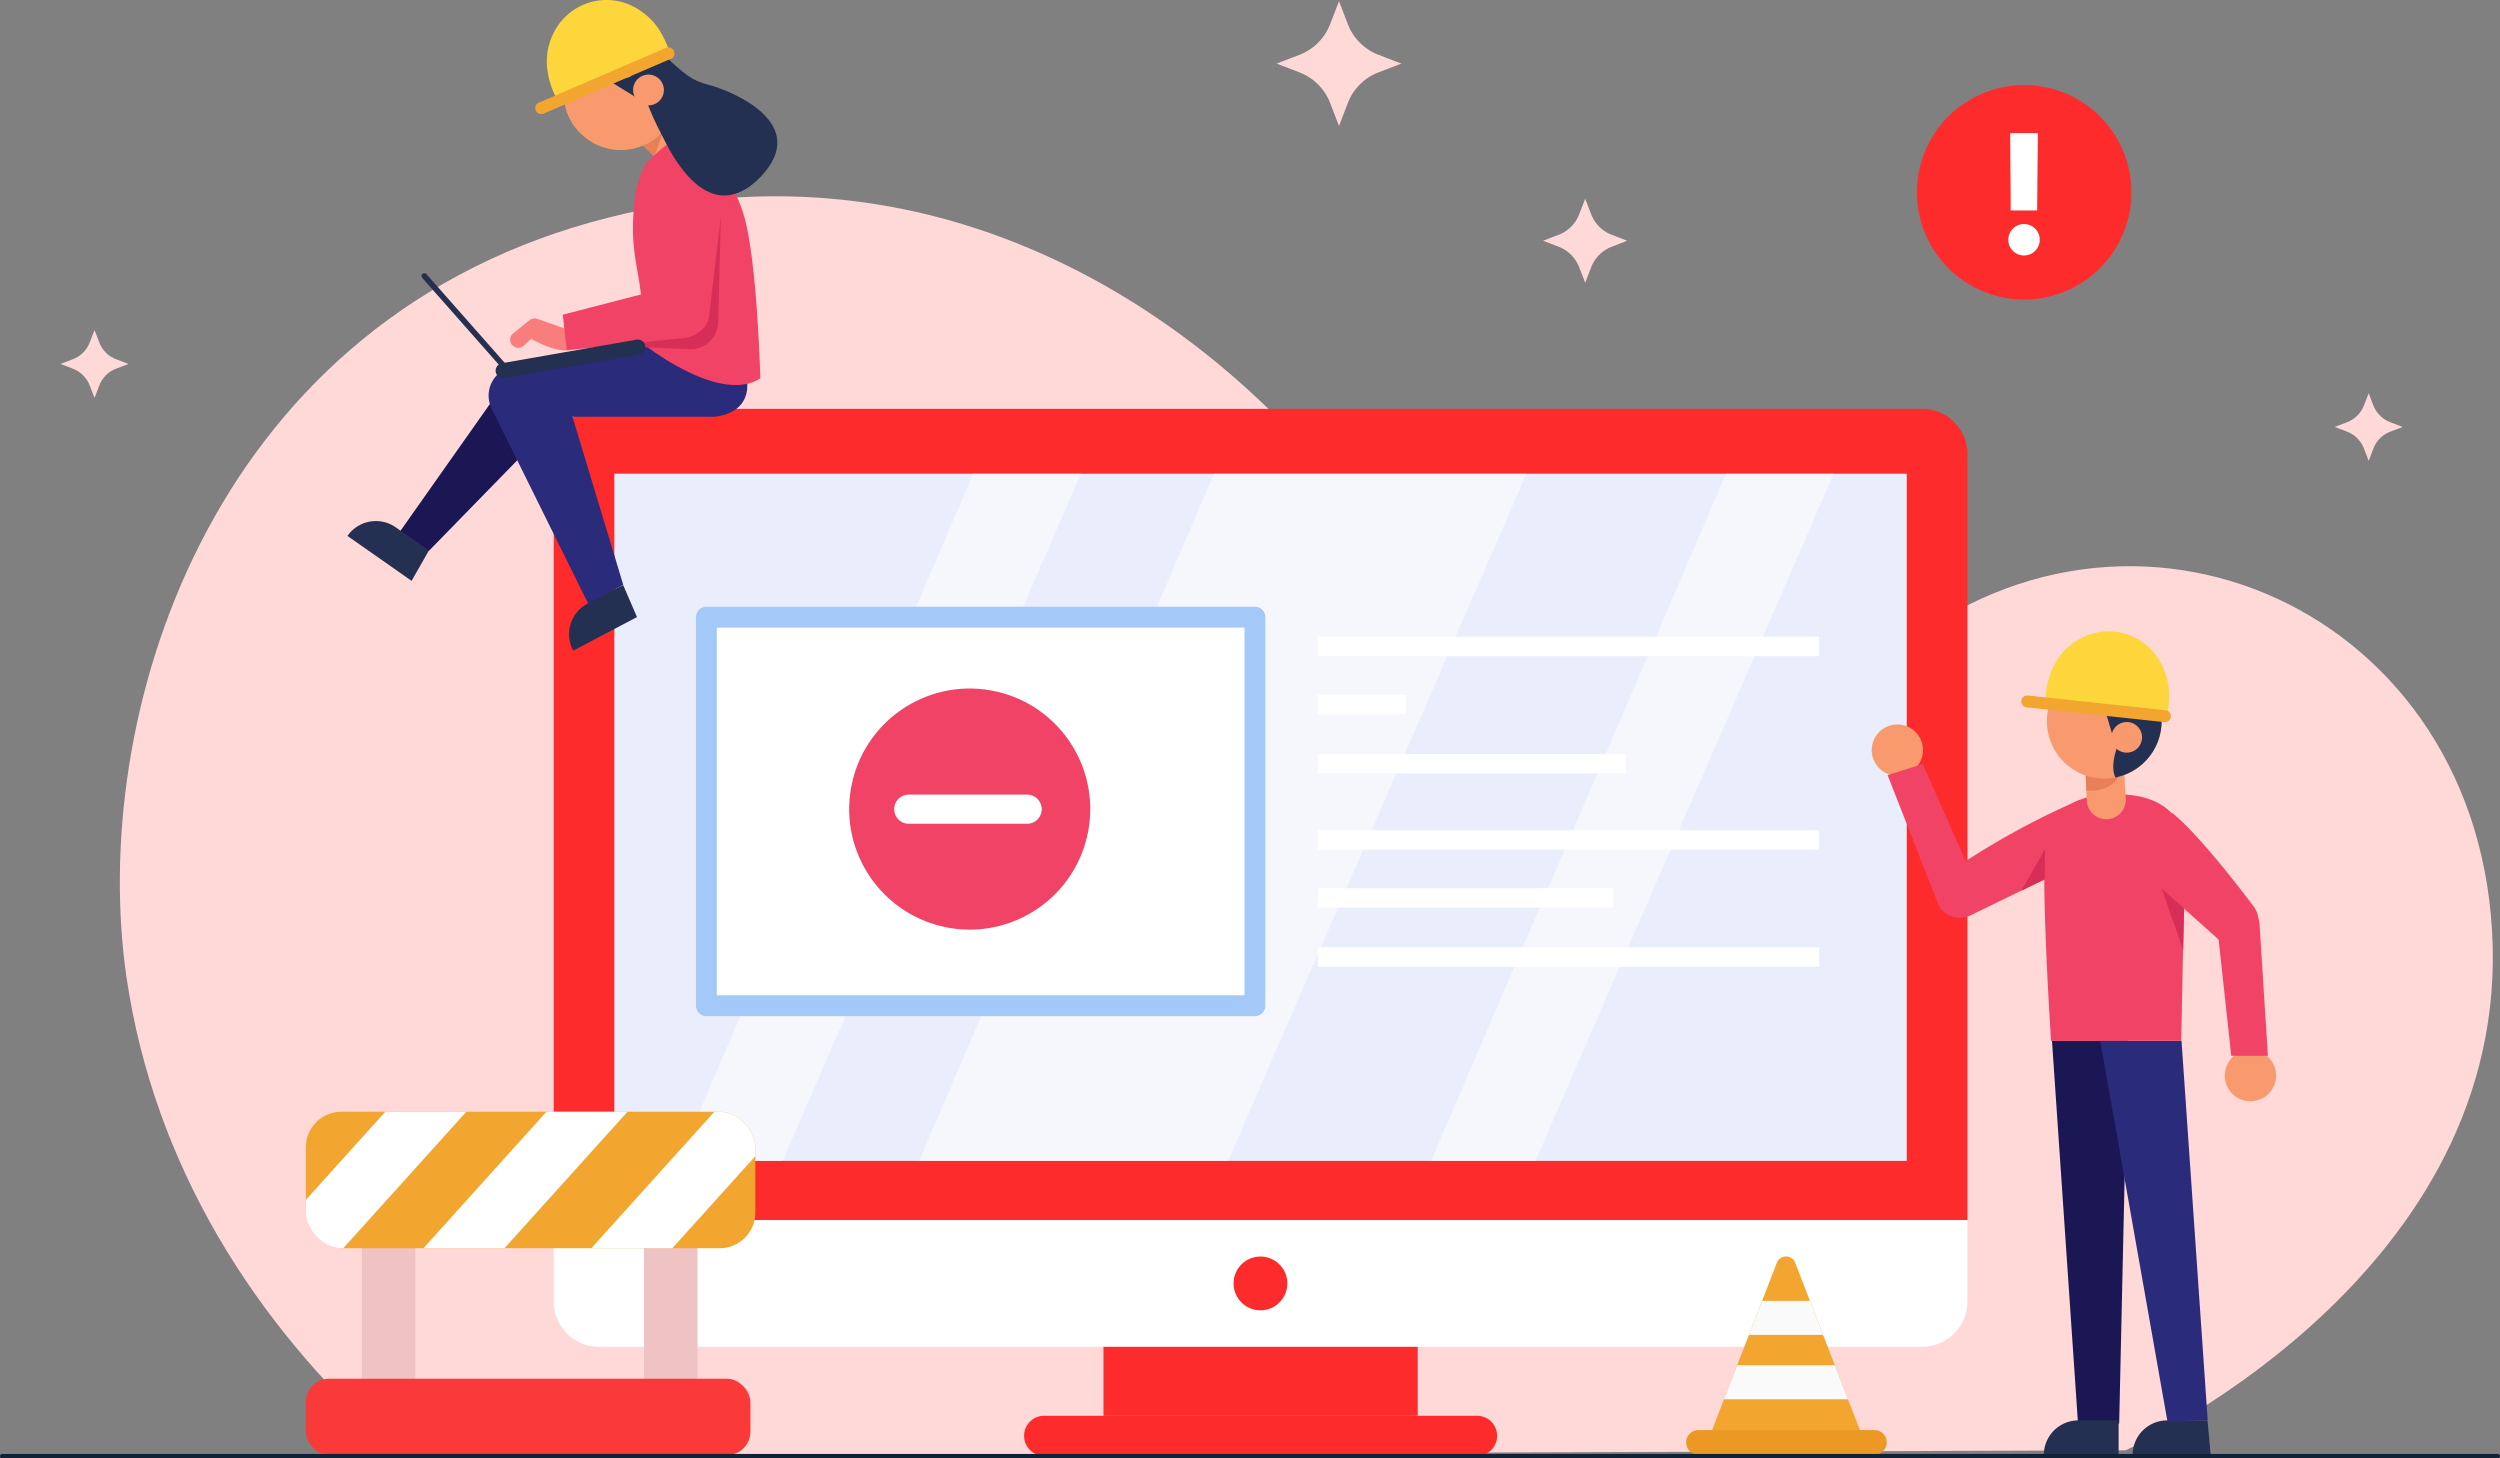<svg xmlns="http://www.w3.org/2000/svg" xmlns:xlink="http://www.w3.org/1999/xlink" width="360.89" height="210.535" viewBox="0 0 360.89 210.535">
  <rect x="0" y="0" width="360.89" height="210.535" fill="#808080" stroke="none"/>
  <defs>
    <style>
      .cls-1 {
        fill: #f89a6e;
      }

      .cls-2 {
        fill: #f2a62f;
      }

      .cls-3 {
        fill: #ffd8d8;
      }

      .cls-4 {
        fill: #fd2b2b;
      }

      .cls-5 {
        fill: #eaedfb;
      }

      .cls-6 {
        fill: #fff;
      }

      .cls-7 {
        opacity: 0.57;
      }

      .cls-11, .cls-27, .cls-8, .cls-9 {
        fill: none;
      }

      .cls-8 {
        stroke: #a2c9f8;
        stroke-width: 3.01px;
      }

      .cls-11, .cls-27, .cls-8 {
        stroke-linecap: round;
        stroke-linejoin: round;
      }

      .cls-11, .cls-9 {
        stroke: #fff;
      }

      .cls-9 {
        stroke-miterlimit: 10;
        stroke-width: 2.81px;
      }

      .cls-10 {
        fill: #f04365;
      }

      .cls-11 {
        stroke-width: 4.21px;
      }

      .cls-12 {
        fill: #1b1754;
      }

      .cls-13 {
        fill: #243051;
      }

      .cls-14 {
        fill: #2a2b7b;
      }

      .cls-15 {
        fill: #d72e57;
      }

      .cls-16 {
        fill: #e88057;
      }

      .cls-17 {
        clip-path: url(#clip-path);
      }

      .cls-18 {
        fill: #fdd63b;
      }

      .cls-19 {
        clip-path: url(#clip-path-2);
      }

      .cls-20 {
        fill: #f97d7d;
      }

      .cls-21 {
        clip-path: url(#clip-path-3);
      }

      .cls-22 {
        fill: #fafafa;
      }

      .cls-23 {
        fill: #efc3c3;
      }

      .cls-24 {
        fill: #fa3939;
      }

      .cls-25 {
        clip-path: url(#clip-path-4);
      }

      .cls-26 {
        fill: #eb9924;
      }

      .cls-27 {
        stroke: #102236;
        stroke-width: 0.65px;
      }
    </style>
    <clipPath id="clip-path">
      <path id="Path_87" data-name="Path 87" class="cls-1" d="M551.86,202.54a8.28,8.28,0,1,0,11.7-.44A8.28,8.28,0,0,0,551.86,202.54Z"/>
    </clipPath>
    <clipPath id="clip-path-2">
      <path id="Path_101" data-name="Path 101" class="cls-1" d="M335.51,117.29a8.28,8.28,0,1,0,8.43-8.13,8.28,8.28,0,0,0-8.43,8.13Z"/>
    </clipPath>
    <clipPath id="clip-path-3">
      <path id="Path_119" data-name="Path 119" class="cls-2" d="M500.77,311.9l9.89-25.54a1.42,1.42,0,0,1,2.66,0l9.88,25.54Z"/>
    </clipPath>
    <clipPath id="clip-path-4">
      <rect id="Rectangle_13" data-name="Rectangle 13" class="cls-2" width="64.89" height="19.7" rx="5.14" transform="translate(298.31 264.55)"/>
    </clipPath>
  </defs>
  <g id="Group_11" data-name="Group 11" transform="translate(-283.165 -332.06)">
    <g id="Group_8" data-name="Group 8" transform="translate(29 228)">
      <path id="Path_61" data-name="Path 61" class="cls-3" d="M561,313.42s54.25-24.13,53-72.81-52.68-71.32-87.59-41.26-57.51,4.85-75.59-20.55-58.44-57.46-111.37-42.65c-55.45,15.52-72.52,71.68-67,109.15,4,26.92,18.38,49.74,38,67.28.64.57,1.3,1.13,2,1.69Z"/>
      <rect id="Rectangle_3" data-name="Rectangle 3" class="cls-4" width="45.36" height="11.1" transform="translate(413.46 297.34)"/>
      <path id="Path_62" data-name="Path 62" class="cls-4" d="M467.38,314.23H404.9a2.9,2.9,0,0,1-2.9-2.9h0a2.89,2.89,0,0,1,2.9-2.89h62.48a2.89,2.89,0,0,1,2.9,2.89h0A2.9,2.9,0,0,1,467.38,314.23Z"/>
      <path id="Path_63" data-name="Path 63" class="cls-4" d="M538.18,169.63a6.54,6.54,0,0,0-6.54-6.55h-191a6.54,6.54,0,0,0-6.54,6.55V280.18H538.18Z"/>
      <rect id="Rectangle_4" data-name="Rectangle 4" class="cls-5" width="186.57" height="99.2" transform="translate(342.85 172.44)"/>
      <path id="Path_64" data-name="Path 64" class="cls-6" d="M340.64,298.48h191a6.54,6.54,0,0,0,6.54-6.55V280.18H334.1v11.75a6.54,6.54,0,0,0,6.54,6.55Z"/>
      <path id="Path_65" data-name="Path 65" class="cls-4" d="M440,289.33a3.88,3.88,0,1,1-3.88-3.88A3.88,3.88,0,0,1,440,289.33Z"/>
      <g id="Group_2" data-name="Group 2" class="cls-7">
        <path id="Path_66" data-name="Path 66" class="cls-6" d="M394.66,172.44l-42.59,99.21h15.07l43.06-99.21Z"/>
        <path id="Path_67" data-name="Path 67" class="cls-6" d="M503.33,172.44l-42.59,99.21h15.07l43.06-99.21Z"/>
        <path id="Path_68" data-name="Path 68" class="cls-6" d="M429.43,172.44l-42.6,99.21h44.62l43.06-99.21Z"/>
      </g>
      <rect id="Rectangle_5" data-name="Rectangle 5" class="cls-6" width="79.18" height="56.09" transform="translate(356.14 193.15)"/>
      <rect id="Rectangle_6" data-name="Rectangle 6" class="cls-8" width="79.18" height="56.09" transform="translate(356.14 193.15)"/>
      <line id="Line_1" data-name="Line 1" class="cls-9" x2="72.37" transform="translate(444.4 197.38)"/>
      <line id="Line_2" data-name="Line 2" class="cls-9" x2="44.5" transform="translate(444.4 214.31)"/>
      <line id="Line_3" data-name="Line 3" class="cls-9" x2="12.76" transform="translate(444.4 205.76)"/>
      <line id="Line_4" data-name="Line 4" class="cls-9" x2="72.37" transform="translate(444.4 225.31)"/>
      <line id="Line_5" data-name="Line 5" class="cls-9" x2="72.37" transform="translate(444.4 242.23)"/>
      <line id="Line_6" data-name="Line 6" class="cls-9" x2="42.7" transform="translate(444.4 233.68)"/>
      <circle id="Ellipse_1" data-name="Ellipse 1" class="cls-10" cx="17.4" cy="17.4" r="17.4" transform="matrix(0.178, -0.984, 0.984, 0.178, 373.931, 234.878)"/>
      <line id="Line_7" data-name="Line 7" class="cls-11" x2="17.09" transform="translate(385.35 220.87)"/>
      <path id="Path_69" data-name="Path 69" class="cls-12" d="M550.38,254.28l3.76,55.29,5.94-.01,1.23-55.31Z"/>
      <path id="Path_70" data-name="Path 70" class="cls-13" d="M549.22,314.1H560v-5h-5.8a5,5,0,0,0-5,5Z"/>
      <path id="Path_71" data-name="Path 71" class="cls-13" d="M562,314.1h11.29l-.46-5h-5.81a5,5,0,0,0-5,5Z"/>
      <path id="Path_72" data-name="Path 72" class="cls-14" d="M569.08,254.31l3.78,54.77-5.81.18-9.7-54.95Z"/>
      <path id="Path_73" data-name="Path 73" class="cls-10" d="M558.94,225.84l15.41,13.76a3.47,3.47,0,0,0,4.53.1h0a3.49,3.49,0,0,0,.45-5s-7.45-10-11.62-13.3Z"/>
      <path id="Path_74" data-name="Path 74" class="cls-1" d="M582.73,259.34a3.7,3.7,0,1,1-1.08-2.623A3.7,3.7,0,0,1,582.73,259.34Z"/>
      <path id="Path_75" data-name="Path 75" class="cls-10" d="M574.26,238.05l2,18.42h5.29l-1.21-19a3.06,3.06,0,0,0-3.54-2.81h0A3.07,3.07,0,0,0,574.26,238.05Z"/>
      <path id="Path_76" data-name="Path 76" class="cls-10" d="M557.36,218.85s-7.56.24-8,7.8.89,27.66.89,27.66h18.79l.48-24.56c1.17-6.56-2.15-10.73-8.89-11a29,29,0,0,0-3.27.1Z"/>
      <path id="Path_77" data-name="Path 77" class="cls-15" d="M569.45,235.22l-3.24-2.89,3.12,8.88Z"/>
      <path id="Path_78" data-name="Path 78" class="cls-1" d="M531.76,212.34a3.7,3.7,0,1,1-3.7-3.7A3.7,3.7,0,0,1,531.76,212.34Z"/>
      <path id="Path_79" data-name="Path 79" class="cls-10" d="M539.73,232.45l-8-18.1-5.08,1.6,7.19,18.32a3.07,3.07,0,0,0,4,2h0A3.07,3.07,0,0,0,539.73,232.45Z"/>
      <path id="Path_80" data-name="Path 80" class="cls-10" d="M554.42,219.52A111.066,111.066,0,0,0,535.49,230a3.47,3.47,0,0,0-1.61,4.23h0a3.48,3.48,0,0,0,4.53,2.07l15.19-7.39Z"/>
      <path id="Path_81" data-name="Path 81" class="cls-15" d="M549.32,231.01l.07-4.36-3.44,5.99Z"/>
      <path id="Path_82" data-name="Path 82" class="cls-1" d="M555.17,214.56l.24,5.08a2.8,2.8,0,0,0,1.77,2.48h0a2.82,2.82,0,0,0,3.85-2.87l-.31-5.05Z"/>
      <path id="Path_83" data-name="Path 83" class="cls-16" d="M555.34,218.19s4.71.64,5.38-4-4.48-2.72-4.48-2.72l-1,3.81Z"/>
      <path id="Path_84" data-name="Path 84" class="cls-1" d="M551.86,202.54a8.28,8.28,0,1,0,11.7-.44A8.28,8.28,0,0,0,551.86,202.54Z"/>
      <g id="Group_3" data-name="Group 3" class="cls-17">
        <path id="Path_85" data-name="Path 85" class="cls-13" d="M560.35,210.66s-3.26,5.92,1.33,7.54S567.6,207,567.6,207l-5-9.76-12.13-.84-.68,4.2s1.16,4.09,11.33,7.94Z"/>
        <path id="Path_86" data-name="Path 86" class="cls-13" d="M557.88,206.01l1.43,4.82,3.66-2.13Z"/>
      </g>
      <path id="Path_88" data-name="Path 88" class="cls-1" d="M559.55,209a2.21,2.21,0,1,0,1.54-.71A2.21,2.21,0,0,0,559.55,209Z"/>
      <path id="Path_89" data-name="Path 89" class="cls-18" d="M549.46,205.5s-.4-5.93,4.58-9A8.5,8.5,0,0,1,566,199.6c1.07,2,1.67,4,1,7.84Z"/>
      <path id="Path_90" data-name="Path 90" class="cls-2" d="M566.69,208.3h-.1l-19.87-2.13a.86.86,0,0,1,.19-1.71l19.87,2.13a.85.85,0,0,1,.76.95.86.86,0,0,1-.85.76Z"/>
      <circle id="Ellipse_2" data-name="Ellipse 2" class="cls-4" cx="15.48" cy="15.48" r="15.48" transform="translate(527.751 143.343) rotate(-76.76)"/>
      <path id="Path_91" data-name="Path 91" class="cls-6" d="M548.61,138.52a2.27,2.27,0,1,1-2.265-2.12,2.27,2.27,0,0,1,2.265,2.12Zm-.27-15.25-.1,11.17h-3.82c0-4.23-.07-6.92-.07-11.17Z"/>
      <path id="Path_92" data-name="Path 92" class="cls-3" d="M447.46,104.23l1.27,3.31a7.72,7.72,0,0,0,4.42,4.43l3.31,1.27-3.31,1.27a7.69,7.69,0,0,0-4.42,4.43l-1.27,3.31-1.28-3.31a7.69,7.69,0,0,0-4.42-4.43l-3.31-1.27,3.31-1.27a7.72,7.72,0,0,0,4.42-4.43Z"/>
      <path id="Path_93" data-name="Path 93" class="cls-3" d="M483,132.75l.85,2.21a5.12,5.12,0,0,0,3,3l2.21.85-2.21.86a5.12,5.12,0,0,0-3,3l-.85,2.21-.86-2.21a5.13,5.13,0,0,0-3-3l-2.22-.86,2.22-.85a5.13,5.13,0,0,0,3-3Z"/>
      <path id="Path_94" data-name="Path 94" class="cls-3" d="M267.81,151.7l.69,1.8a4.18,4.18,0,0,0,2.41,2.41l1.8.69-1.8.69a4.21,4.21,0,0,0-2.41,2.41l-.69,1.8-.7-1.8a4.21,4.21,0,0,0-2.41-2.41l-1.8-.69,1.8-.69a4.18,4.18,0,0,0,2.41-2.41Z"/>
      <path id="Path_95" data-name="Path 95" class="cls-3" d="M596.1,160.82l.69,1.81A4.24,4.24,0,0,0,599.2,165l1.8.69-1.8.69a4.21,4.21,0,0,0-2.41,2.41l-.69,1.8-.69-1.8a4.21,4.21,0,0,0-2.41-2.41l-1.8-.69L593,165a4.24,4.24,0,0,0,2.41-2.41Z"/>
      <path id="Path_96" data-name="Path 96" class="cls-1" d="M346,124l3.56,3.63a2.84,2.84,0,0,0,3,.67h0a2.82,2.82,0,0,0,.94-4.71l-3.6-3.56Z"/>
      <path id="Path_97" data-name="Path 97" class="cls-16" d="M348.55,126.63s2.23-4.6,1.34-6.56c-1.92-4.26-5.14,1-5.14,1l1.76,3.52Z"/>
      <path id="Path_98" data-name="Path 98" class="cls-1" d="M335.51,117.29a8.28,8.28,0,1,0,8.43-8.13,8.28,8.28,0,0,0-8.43,8.13Z"/>
      <g id="Group_4" data-name="Group 4" class="cls-19">
        <path id="Path_99" data-name="Path 99" class="cls-13" d="M347.26,117.68s1.51,6.59,6,4.73-3-12.27-3-12.27L340,106.2l-9.6,7.46,1.07,6.47s3.42-2.44,13.57-6.36Z"/>
        <path id="Path_100" data-name="Path 100" class="cls-13" d="M342.31,115.86l4.29,2.64,1.3-4.03Z"/>
      </g>
      <path id="Path_102" data-name="Path 102" class="cls-13" d="M347.73,119.24s7.15,19.46,16,10.58c7.88-7.88-4-12.67-7.27-13.51-2.47-.64-3.42-1.49-6.53-4.38l-6.19.89Z"/>
      <path id="Path_103" data-name="Path 103" class="cls-1" d="M345.56,117a2.22,2.22,0,1,0,2.25-2.17,2.22,2.22,0,0,0-2.25,2.17Z"/>
      <path id="Path_104" data-name="Path 104" class="cls-18" d="M334.7,118.57s-3.27-5-.44-10.09a8.5,8.5,0,0,1,11.91-3.16c1.92,1.23,3.41,2.64,4.7,6.36Z"/>
      <path id="Path_105" data-name="Path 105" class="cls-2" d="M351.08,112.55h-.09l-18.36,7.91a.87.87,0,0,1-1.13-.46.85.85,0,0,1,.46-1.13l18.35-7.9a.85.85,0,0,1,1.13.45A.86.86,0,0,1,351.08,112.55Z"/>
      <path id="Path_106" data-name="Path 106" class="cls-12" d="M334.35,164.85,316.06,183.6l-4.68-2.07,15.83-22.45a4.22,4.22,0,0,1,7-.33h0a6.52,6.52,0,0,1,.14,6.1Z"/>
      <path id="Path_107" data-name="Path 107" class="cls-13" d="M304.33,181.43l9.25,6.48,2.5-4.38-4.76-3.33a5,5,0,0,0-7,1.23Z"/>
      <path id="Path_108" data-name="Path 108" class="cls-14" d="M347,153.67,328.49,157l3.81,7.22h24.83s7.46-.17,4-8.36Z"/>
      <path id="Path_109" data-name="Path 109" class="cls-14" d="M335.32,159.32l8.81,29.15-5,2.85L325.2,163.16a4.23,4.23,0,0,1,3.29-6.2h0C330.28,156.78,334.55,157.72,335.32,159.32Z"/>
      <path id="Path_110" data-name="Path 110" class="cls-13" d="M336.89,198l9.23-4.86-2-4.63L339,191.18a5,5,0,0,0-2.1,6.78Z"/>
      <path id="Path_111" data-name="Path 111" class="cls-10" d="M345.93,131.72s.75-3.27,1.7-4.28c.67-.72,3.1-3,4.44-3.5a1.39,1.39,0,0,1,1.19.12,19.8,19.8,0,0,1,8.14,10.62c2.07,6.23,2.52,24,2.52,24-5.9,3.83-16.93-5-16.93-5C347.28,142.62,344.55,142.06,345.93,131.72Z"/>
      <path id="Path_112" data-name="Path 112" class="cls-15" d="M344.75,154.07l8.69.39a4,4,0,0,0,4.4-3.89l.38-15Z"/>
      <path id="Path_113" data-name="Path 113" class="cls-20" d="M336.92,151.94l-5.14-1.84a1.25,1.25,0,0,0-1.22.21l-2.29,1.86a1.15,1.15,0,0,0,.28,2h0a1.12,1.12,0,0,0,1.2-.19l1.1-1s3.77,2.15,5.55,1.56Z"/>
      <path id="Path_114" data-name="Path 114" class="cls-10" d="M350,129.11l-.9,16.83-13.69,3.55.57,5.13,16.73-1.75a4.56,4.56,0,0,0,3.09-1.51,3.23,3.23,0,0,0,.74-1.76l2.07-17.46Z"/>
      <path id="Path_115" data-name="Path 115" class="cls-13" d="M327,158.65l19.42-3.4a1.1,1.1,0,0,0,.89-1.27h0a1.09,1.09,0,0,0-1.26-.89l-19.43,3.4a1.1,1.1,0,0,0-.89,1.27h0a1.11,1.11,0,0,0,1.27.89Z"/>
      <path id="Path_116" data-name="Path 116" class="cls-13" d="M327.14,157.6a.41.41,0,0,1-.3-.14l-11.69-13.25a.41.41,0,1,1,.61-.54l11.69,13.25a.41.41,0,0,1,0,.58A.42.42,0,0,1,327.14,157.6Z"/>
      <path id="Path_117" data-name="Path 117" class="cls-13" d="M349.86,123.75s5.54,13.32,13.12,6.68S354.72,120,354.72,120Z"/>
      <path id="Path_118" data-name="Path 118" class="cls-2" d="M500.77,311.9l9.89-25.54a1.42,1.42,0,0,1,2.66,0l9.88,25.54Z"/>
      <g id="Group_5" data-name="Group 5" class="cls-21">
        <rect id="Rectangle_7" data-name="Rectangle 7" class="cls-22" width="17.55" height="4.91" transform="translate(503.06 291.85)"/>
        <rect id="Rectangle_8" data-name="Rectangle 8" class="cls-22" width="19.84" height="4.91" transform="translate(502.1 301.14)"/>
      </g>
      <rect id="Rectangle_9" data-name="Rectangle 9" class="cls-23" width="7.73" height="21.84" transform="translate(306.4 282.47)"/>
      <rect id="Rectangle_10" data-name="Rectangle 10" class="cls-23" width="7.73" height="21.84" transform="translate(347.13 282.47)"/>
      <rect id="Rectangle_11" data-name="Rectangle 11" class="cls-24" width="64.18" height="11.02" rx="3.37" transform="translate(298.31 303.09)"/>
      <rect id="Rectangle_12" data-name="Rectangle 12" class="cls-2" width="64.89" height="19.7" rx="5.14" transform="translate(298.31 264.55)"/>
      <g id="Group_6" data-name="Group 6" class="cls-25">
        <path id="Path_121" data-name="Path 121" class="cls-6" d="M297.5,291.15H285.81l27.25-30.23h11.69Z"/>
        <path id="Path_122" data-name="Path 122" class="cls-6" d="M345,291.15H333.31l27.25-30.23h11.69Z"/>
        <path id="Path_123" data-name="Path 123" class="cls-6" d="M320.77,291.15h-11.7l27.25-30.23h11.7Z"/>
      </g>
    </g>
    <g id="Group_9" data-name="Group 9" transform="translate(29 228)">
      <path id="Path_120" data-name="Path 120" class="cls-26" d="M524.75,314.05H499.34a1.77,1.77,0,0,1-1.77-1.77h0a1.77,1.77,0,0,1,1.77-1.78h25.41a1.77,1.77,0,0,1,1.77,1.78h0A1.77,1.77,0,0,1,524.75,314.05Z"/>
      <line id="Line_8" data-name="Line 8" class="cls-27" x2="360.24" transform="translate(254.49 314.27)"/>
    </g>
  </g>
</svg>
